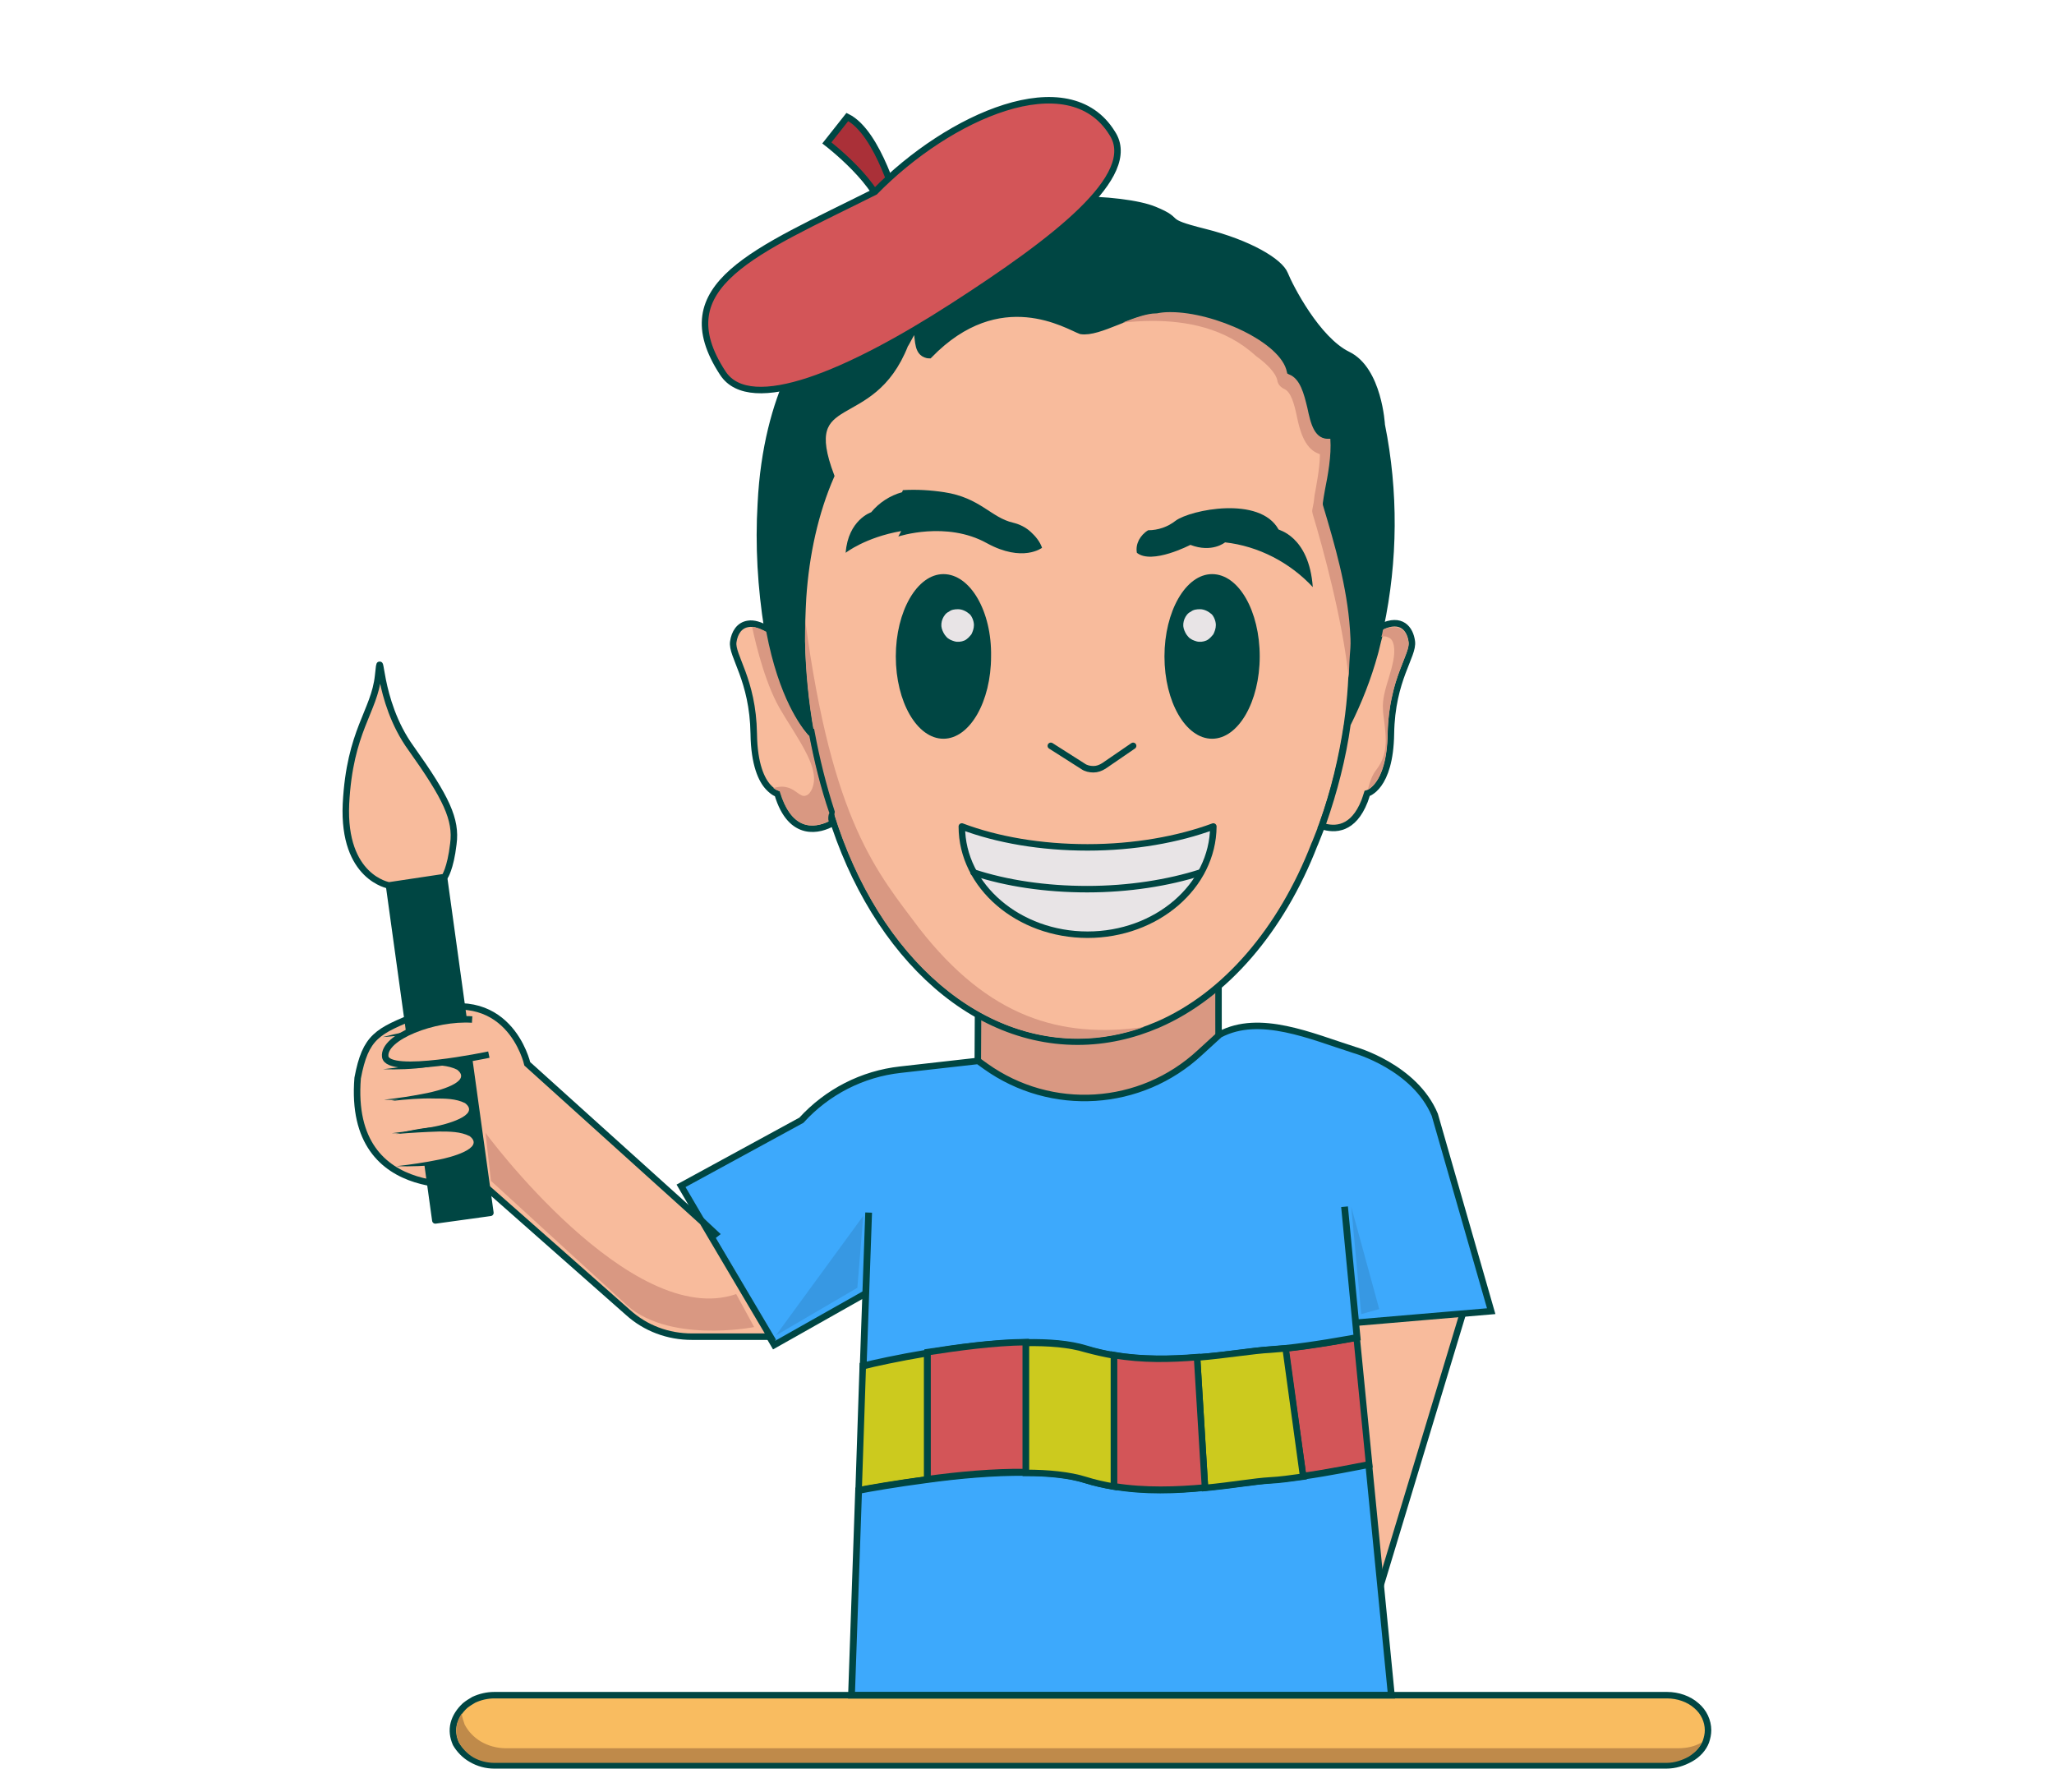 <svg xmlns="http://www.w3.org/2000/svg" xmlns:xlink="http://www.w3.org/1999/xlink" id="Layer_1" x="0" y="0" class="h-96" version="1.1" viewBox="0 0 491.6 428.8" style="enable-background:new 0 0 491.6 428.8" xml:space="preserve"><g><g><path style="fill:#f9bc60;stroke:#004643;stroke-width:1.551;stroke-linecap:round;stroke-linejoin:round" d="M408.8,414.1 c0,0.9-0.2,1.8-0.5,2.7c-0.6,1.6-1.9,3.1-3.7,4.1s-3.7,1.6-5.8,1.6H118.3c-1.9,0-3.8-0.5-5.5-1.5c-1.6-0.9-2.9-2.3-3.7-3.7 c-0.7-1.6-0.9-3.2-0.5-4.8c0.4-1.6,1.4-3.1,2.7-4.3c0.6-0.5,1.4-1,2.1-1.4c1.5-0.7,3.2-1.1,4.9-1.1H399c2.6,0,5.2,0.9,7,2.5 C407.8,409.7,408.8,411.9,408.8,414.1z"/><g><path style="fill:#bf8a4a" d="M407.3,417c-0.6,1.4-1.7,2.5-3.1,3.4c-1.6,0.9-3.5,1.5-5.3,1.5H118.3c-1.8,0-3.6-0.5-5-1.3 c-1.5-0.9-2.6-2.1-3.4-3.5c-0.7-1.5-0.8-2.9-0.5-4.5c0.2-0.8,0.5-1.6,1.1-2.5c0.1,0.9,0.4,1.7,0.7,2.6c0.8,1.6,2.2,3.1,3.9,4.1 s3.8,1.6,6,1.6h280.5C403.7,418.4,405.6,418,407.3,417z"/></g></g><path style="fill:#d99882;stroke:#004643;stroke-width:1.551;stroke-miterlimit:10" d="M291.8,277.9c-4,0.8-52.9,1.3-57.9,0.3 c0,0,0.4-68.3,0.2-70.3l0,0c7.9-3.4,49.6-3.4,57.5,0h0.1c0,0.2,0,0.4,0,0.5C291.6,208.7,291.6,275.8,291.8,277.9z"/><g><path style="fill:#004643;stroke:#004643;stroke-width:1.551;stroke-linecap:round;stroke-linejoin:round" d="M330.4,150.1 L330.4,150.1c-0.5,2.4-1,4.5-1.6,6.5c-1.6,5.8-3.7,11.5-6.5,16.8c0.9-6.2,1.3-12.4,1.2-18.4c0-1.5,0-3-0.1-4.5 c-0.6-10.3-3.6-20.2-6.5-30.1c0.6-3.9,2.4-10.9,1.8-16.4c-7.1,1.6-3.7-12.8-10.3-15.3c-1.6-7.9-21.4-16.5-32-14.5 c-5.4,0-13.4,5.5-17.8,4.8c-3.2-1.1-19.5-11.5-36.3,5.8c-3.4-0.1-2.3-4.7-3.2-6.4c-0.5-0.3-2.4,3.8-2.6,3.9 c-8.1,20.6-25.9,10.1-17.7,31.4c-4.9,11.5-7.2,25.3-6.9,39.6c0.1,7.2,0.8,14.6,2.2,21.8h-0.5l0,0c-1.5-1.6-6.9-8.6-9.9-24.5l0,0 l0,0c-1.6-10-2.2-20.1-1.6-30.1c1.3-26.5,11.8-41.5,17-44c5.2-2.6,2.9-6.4,4.1-9c1.2-2.6,4.7-2,9.3-6.9c4.6-5,20.1-7.8,20.1-7.8 c11.6-6.9,36.5-5.6,43.7-2.6c7.1,2.9,1.1,2.6,11.9,5.3s18.1,7.1,19.3,10.1c1.2,3,7.7,15.7,15.1,19.3s8.1,16.8,8.1,16.8 C333.9,117.6,333.8,134.1,330.4,150.1z"/><g><path style="fill:#f8bb9c;stroke:#004643;stroke-width:1.551;stroke-miterlimit:10" d="M323.6,155c0.1,5.9-0.3,12.1-1.2,18.4 c-1.2,7.9-3.1,16.1-5.9,23.8c-0.5,1.6-1.2,3.1-1.8,4.7c0,0.1-0.1,0.1-0.1,0.2c-7.9,20.4-21.3,36.1-37.4,43.1 c-6,2.6-12.5,4.1-19.3,4.1c-28.3,0-52.3-25.7-60.9-61.3l0,0c-1.2-4.2-2.2-8.4-2.9-12.7c-1.3-7.2-2-14.6-2.2-21.8 c0-3.6,0.1-7,0.3-10.5c0.7-10.4,2.9-20.4,6.7-29.1c-8-21.2,9.6-10.8,17.7-31.4c0.2-0.1,2.1-4.2,2.6-3.9c0.8,1.6,0,5.3,2.3,6.2 c0.3,0.1,0.5,0.2,0.9,0.2c16.9-17.4,33.2-6.9,36.3-5.8c4.4,0.7,12.4-4.8,17.8-4.8c1-0.2,2-0.3,3.2-0.3c11-0.2,27.4,7.6,28.8,14.8 c6.6,2.6,3.2,16.9,10.3,15.3c0.5,5.5-1.2,12.4-1.8,16.4c2.9,9.9,5.9,19.7,6.5,30.1C323.6,152.1,323.6,153.6,323.6,155z"/><g><path style="fill:#d99882" d="M322.8,162.2c-1.5-14-6.2-31.2-8.6-39.1c-0.1-0.4-0.2-0.8-0.1-1.2c0.2-0.9,0.4-2,0.5-3.2 c0.5-2.8,1.2-6.3,1.3-9.5v-0.5l-0.5-0.2c-3.3-1.3-4.4-5.9-5-8.8c-0.7-3.4-1.5-5.9-3-6.6c-0.9-0.4-1.6-1.2-1.7-2.1 c-0.3-1.6-2.3-3.8-5.1-5.8c-7.4-6.8-16.8-8.4-24.8-8.4c-2.6,0-4.9,0.2-7.1,0.4c2.8-1.1,5.8-2.2,8-2.2l0,0h0.2 c0.9-0.2,1.9-0.3,3-0.3h0.3c10.4,0,26.4,7.2,27.8,14.3l0.1,0.4l0.4,0.2c2.7,1,3.6,4.7,4.4,8c0.8,3.8,1.7,7.8,5.5,7.4 c0.3,4-0.6,8.8-1.3,12.3c-0.2,1.2-0.4,2.2-0.5,3.1v0.2v0.2c2.9,9.7,5.8,19.6,6.5,29.9c0.1,1.5,0.2,2.9,0.1,4.4l0,0 C323,157.4,322.9,159.7,322.8,162.2z"/></g><g><path style="fill:#d99882" d="M273.8,245.8c-5.1,1.8-10.4,2.8-15.8,2.8c-27.2,0-51.3-24.2-60.2-60.4l0,0l-0.1-0.4 c-1.2-4.1-2.1-8.4-2.9-12.6c-1.3-7.3-2-14.6-2.1-21.7c0-1.7,0-3.5,0-5.2c6.5,48.7,17.3,60.5,27.4,74 C236.6,243.4,253.7,248.6,273.8,245.8z"/></g></g><path style="fill:#004643" d="M225.8,137.4c-6.3,0-11.4,8.9-11.4,19.7c0,10.9,5.1,19.7,11.4,19.7c6.3,0,11.4-8.9,11.4-19.7 C237.4,146.3,232.2,137.4,225.8,137.4z"/><path style="fill:#e8e4e6" d="M233.1,149.6c0,0.8-0.3,1.6-0.6,2.2c-0.5,0.6-1,1.2-1.7,1.5s-1.6,0.4-2.3,0.2s-1.5-0.5-2-1.1 c-0.5-0.5-0.9-1.3-1.1-2c-0.2-0.7-0.1-1.6,0.2-2.3s0.8-1.4,1.5-1.7c0.6-0.5,1.4-0.6,2.2-0.6c1,0,2,0.5,2.8,1.2 C232.6,147.5,233.1,148.6,233.1,149.6z"/><path style="fill:#004643" d="M290.1,137.4c-6.3,0-11.4,8.9-11.4,19.7c0,10.9,5.1,19.7,11.4,19.7s11.4-8.9,11.4-19.7 S296.5,137.4,290.1,137.4z"/><path style="fill:#e8e4e6" d="M291,149.6c0,0.8-0.3,1.6-0.6,2.2c-0.5,0.6-1,1.2-1.7,1.5s-1.6,0.4-2.3,0.2c-0.7-0.2-1.5-0.5-2-1.1 c-0.5-0.5-0.9-1.3-1.1-2s-0.1-1.6,0.2-2.3c0.3-0.7,0.8-1.4,1.5-1.7c0.6-0.5,1.4-0.6,2.2-0.6c1,0,2,0.5,2.8,1.2 C290.5,147.5,291,148.6,291,149.6z"/><path style="fill:#004643" d="M249.4,131.1c-0.5-1.5-1.6-2.8-2.7-3.8c-1.2-1.1-2.6-1.8-4.2-2.2c-5.3-1.2-7.9-6-16.5-7.3 c-3.3-0.5-6.6-0.7-9.9-0.5l-0.2,0.5c-2.9,0.8-5.5,2.5-7.4,4.8c0,0-5.5,1.8-6.1,9.7c0,0,4.7-3.7,13.3-5.2l-0.7,1.3 c0,0,11.5-3.8,21.2,1.6C244.8,134.7,249.4,131.1,249.4,131.1z"/><path style="fill:#004643" d="M314.2,140.5c-5.5-5.9-13-9.8-21-10.7c0,0-3.1,2.6-8.3,0.6c0,0-9.2,4.8-12.8,1.9 c-0.2-1.1,0-2.1,0.5-3.1c0.5-0.9,1.2-1.7,2.2-2.3c2.4,0,4.7-0.8,6.6-2.3c3.6-2.6,20.1-6,24.6,2.1 C305.7,126.8,313.3,128.1,314.2,140.5z"/><path style="fill:none;stroke:#004643;stroke-width:1.551;stroke-linecap:round;stroke-linejoin:round" d="M251.5,178.5l7.7,4.9 c0.7,0.5,1.6,0.7,2.5,0.7s1.7-0.3,2.5-0.8l7-4.8"/><path style="fill:#e8e4e6;stroke:#004643;stroke-width:1.551;stroke-linecap:round;stroke-linejoin:round" d="M290.4,197.8 c-0.1,14.3-13.6,25.9-30.1,25.9s-30.1-11.6-30.1-25.9c8.5,3.2,18.9,5,30.1,5S282,200.9,290.4,197.8z"/><path style="fill:none;stroke:#004643;stroke-width:1.551;stroke-linecap:round;stroke-linejoin:round" d="M233,208.8 c7.9,2.6,17.3,4,27.2,4c9.9,0,19.4-1.5,27.2-4l0,0"/><g><path style="fill:#f8bb9c;stroke:#004643;stroke-width:1.551;stroke-miterlimit:10" d="M199.2,197c-2.8,1.6-9.9,3.8-13.1-7 c0,0-1-0.3-2.2-1.6c-1.6-1.7-3.4-5.4-3.5-12.8c-0.2-13-5.4-18.7-4.9-22c0.3-2.1,1.4-4,3.6-4.3c1.2-0.2,2.8,0.2,4.8,1.4l0,0l0,0 c2.9,15.9,8.4,22.8,9.9,24.5l0,0h0.4c1.2,6.5,2.8,12.9,4.8,19.1C198.8,195.2,198.9,196.1,199.2,197z"/><g><path style="fill:#d99882" d="M198.3,196.6c-1.6,0.7-4,1.5-6.3,0.5s-4.1-3.5-5.3-7.4l-0.1-0.4l-0.4-0.1c0,0-0.5-0.1-1.1-0.6 c0.1,0,0.2-0.1,0.4-0.1c2.7-0.7,4.2,0.4,5.3,1.2c0.7,0.5,1.4,1,2.1,0.7c0.7-0.2,1.2-1,1.5-1.7c1.6-4.1-1.4-8.9-6.3-16.7 l-0.9-1.5c-3.8-6-6.2-15.8-7.2-20.5c1,0.1,2.1,0.5,3.4,1.2c3,15.9,8.4,22.8,10,24.7l0.2,0.2h0.1c1.2,6.2,2.7,12.4,4.8,18.5 C198.2,195.1,198.2,195.9,198.3,196.6z"/></g></g><g><path style="fill:#f8bb9c;stroke:#004643;stroke-width:1.551;stroke-miterlimit:10" d="M332.9,175.6c-0.2,13-5.7,14.3-5.7,14.3 c-0.2,0.6-0.4,1.3-0.6,1.8l0,0c-2.7,6.9-7.1,7-10.2,6c0.1-0.2,0.1-0.4,0.2-0.6c2.7-7.7,4.8-15.8,5.9-23.8 c2.7-5.4,4.9-11,6.5-16.8c0.3-1,0.5-2.1,0.8-3.2c0.3-1,0.5-2.1,0.7-3.2c0,0,0-0.1,0.1-0.1c4.8-2.3,6.9,0.5,7.3,3.5 C338.4,156.9,333.1,162.5,332.9,175.6z"/><g><path style="fill:#d99882" d="M337.1,153.7c0.2,1-0.5,2.6-1.3,4.7c-0.7,1.8-1.6,4-2.3,6.9c-0.7,2.8-1.3,6.2-1.4,10.3 c-0.2,9.9-3.5,12.7-4.7,13.4c0.4-1.9,1.1-3.7,2.1-4.9c2.7-3.6,2.3-7.3,1.8-11.4c-0.1-1-0.3-1.9-0.3-2.9c-0.2-2.4,0.6-5,1.4-7.6 c0.8-2.7,1.6-5.4,1.2-7.7c-0.2-0.9-0.5-1.6-1.2-1.9c-0.4-0.2-0.7-0.3-1.1-0.3c-0.2,0-0.5,0-0.7,0.1c0.2-0.5,0.3-1.1,0.4-1.7 c1.6-0.7,3-0.8,4.1-0.3C336.2,150.9,336.9,152.1,337.1,153.7z"/></g></g></g><polygon style="fill:#f8bb9c;stroke:#004643;stroke-width:1.551;stroke-miterlimit:10" points="350.1 314.4 330.5 379.2 316.2 316.1 333.1 303.8"/><path style="fill:#3da9fc;stroke:#004643;stroke-width:1.551;stroke-miterlimit:10" d="M324,316.6l32.9-2.8l-13.5-47 c-4.8-11.5-19.2-15.5-19.2-15.5c-10.4-3.3-22.7-8.8-32.3-3.7l0,0l-4.7,4.3c-14.2,13.2-35.6,14.5-51.3,3.3l-1.8-1.3l-18.6,2.1 c-9.1,1-17.5,5.3-23.7,12.1L163,283.8l22.3,38.1l22.5-12.7L324,316.6z"/><path style="fill:#d35558;stroke:#004643;stroke-width:1.551;stroke-miterlimit:10" d="M327.7,350.6c-2.6,0.5-9.4,1.8-15.8,2.8 l-4.3-30.7c6.7-0.7,14.4-2.1,17.1-2.6L327.7,350.6z"/><path style="fill:#ccca1e;stroke:#004643;stroke-width:1.551;stroke-miterlimit:10" d="M221.9,323.7v30.4 c-7.6,1-13.9,2.2-16.4,2.6l1-29.9C208.9,326.2,214.7,324.9,221.9,323.7z"/><path style="fill:#3da9fc;stroke:#004643;stroke-width:1.619;stroke-miterlimit:10" d="M321.8,288.8l3,31.3 c-2.8,0.5-10.4,1.9-17.1,2.6c-1.2,0.1-2.4,0.2-3.6,0.3c-4.1,0.3-10.4,1.4-17.6,1.9c-6.2,0.5-13.1,0.6-19.9-0.5 c-2.2-0.4-4.5-0.9-6.7-1.6c-3.9-1.2-8.9-1.6-14.4-1.5c-7.8,0.1-16.3,1.2-23.5,2.5c-7.2,1.2-13,2.5-15.4,3.1l1.3-36.7"/><path style="fill:#3da9fc;stroke:#004643;stroke-width:1.619;stroke-miterlimit:10" d="M390.4,255.4"/><path style="fill:#3da9fc;stroke:#004643;stroke-width:1.619;stroke-miterlimit:10" d="M276.5,256.7"/><path style="fill:#3da9fc;stroke:#004643;stroke-width:1.619;stroke-miterlimit:10" d="M333,405.7H203.8l1.7-49 c2.5-0.5,8.8-1.6,16.4-2.6c7.3-1,15.9-1.8,23.5-1.7c5.5,0,10.5,0.5,14.3,1.7c2.2,0.7,4.5,1.2,6.8,1.6c7.5,1.3,15.1,1,21.8,0.3 c6.3-0.6,11.8-1.5,15.6-1.8c2.3-0.2,5.1-0.5,7.9-0.9c6.4-0.9,13.2-2.3,15.8-2.8L333,405.7z"/><g id="topi"><path style="fill:#aa3038;stroke:#004643;stroke-width:1.551;stroke-miterlimit:10" d="M214.9,49.3c0,0-4.6-17.6-12.1-21.3 c0,0-3.4,4.3-4.9,6.2c0,0,13.2,10.1,13.6,17.5S214.9,49.3,214.9,49.3z"/><path style="fill:#d35558;stroke:#004643;stroke-width:1.551;stroke-miterlimit:10" d="M266.2,31.9 c6.6,10.1-13.6,25.6-38.3,41.5s-48.3,26-54.9,15.9c-13.8-21.1,7.9-29.1,36.4-43.4C227.1,27.8,255.8,15,266.2,31.9z"/></g><path style="fill:#ccca1e;stroke:#004643;stroke-width:1.551;stroke-miterlimit:10" d="M311.9,353.4c-2.9,0.4-5.6,0.8-7.9,0.9 c-3.7,0.2-9.2,1.2-15.6,1.8l-1.9-31.2c7.2-0.6,13.4-1.7,17.6-1.9c1.1-0.1,2.3-0.2,3.6-0.3L311.9,353.4z"/><path style="fill:#d35558;stroke:#004643;stroke-width:1.551;stroke-miterlimit:10" d="M288.4,356c-6.7,0.6-14.3,0.9-21.8-0.3 v-31.4c6.8,1.2,13.7,1,19.9,0.5L288.4,356z"/><path style="fill:#ccca1e;stroke:#004643;stroke-width:1.551;stroke-miterlimit:10" d="M266.6,324.4v31.4 c-2.3-0.4-4.6-0.9-6.8-1.6c-3.8-1.2-8.9-1.7-14.3-1.7v-31.1c5.5-0.1,10.5,0.3,14.4,1.5C262.1,323.5,264.3,324,266.6,324.4z"/><path style="fill:#d35558;stroke:#004643;stroke-width:1.551;stroke-miterlimit:10" d="M245.5,321.2v31.1 c-7.7-0.1-16.2,0.7-23.5,1.7v-30.4C229.2,322.5,237.7,321.3,245.5,321.2z"/><polygon style="fill:#3798e3" points="323.4 288.8 330.1 313.3 325.8 314.5"/><polygon style="fill:#3798e3" points="185.7 319.6 206.6 291 205.2 308.2"/><g id="tangan"><g><path style="fill:#f8bb9c;stroke:#004643;stroke-width:1.551;stroke-miterlimit:10" d="M184.4,319.9h-18.8 c-5.7,0-11.1-2-15.3-5.8l-35-30.9c0,0-32.2,5.8-29.7-25.2c1.9-10,4.7-11.2,14.4-15.1c21.7-8.4,26.2,11.7,26.2,11.7l36.7,33.1 l5.3,4.8l2,3.4L184.4,319.9z"/><polygon style="fill:#f8bb9c;stroke:#004643;stroke-width:1.551;stroke-miterlimit:10" points="171.3 295.3 170.4 296 168.4 292.6"/><rect x="98.6" y="210.6" transform="matrix(0.991 -0.137 0.137 0.991 -33.442 16.814)" style="fill:#004643;stroke:#004643;stroke-width:1.55;stroke-linecap:round;stroke-linejoin:round;stroke-miterlimit:4" width="13.3" height="80.8"/><g><path style="fill:#f8bb9c" d="M91.8,255.5c0,0,18.9-3.7,19.4,1.7c0.5,5.4-19.2,5.8-19.2,5.8"/><path style="fill:#004643" d="M91.8,255.5c3.4-0.9,6.9-1.6,10.3-1.7c2.6-0.1,5.6-0.3,8,1c1.6,0.7,2.2,2.9,1.1,4.3 c-2.2,2.6-5.8,2.9-8.8,3.6c-3.5,0.5-7,0.6-10.5,0.5c3.5-0.4,6.9-0.9,10.3-1.6c2.1-0.4,11.1-2.6,7.2-5.6 c-2.2-1.1-4.8-1.1-7.3-1.1C98.9,255,95.4,255.3,91.8,255.5L91.8,255.5z"/></g><g><path style="fill:#f8bb9c" d="M91.6,248.2c0,0,18.9-3.7,19.4,1.7s-19.2,5.8-19.2,5.8"/><path style="fill:#004643" d="M91.6,248.2c3.4-0.9,6.9-1.6,10.3-1.7c2.6-0.1,5.6-0.3,8,1c1.6,0.7,2.2,2.9,1.1,4.3 c-2.2,2.6-5.8,2.9-8.8,3.6c-3.5,0.5-7,0.6-10.5,0.5c3.5-0.4,6.9-0.9,10.3-1.6c2.1-0.4,11.1-2.6,7.2-5.6 c-2.2-1.1-4.8-1.1-7.3-1.1C98.6,247.6,95.1,247.9,91.6,248.2L91.6,248.2z"/></g><g><path style="fill:#f8bb9c" d="M93.7,263.5c0,0,18.9-3.7,19.4,1.7c0.5,5.4-19.2,5.8-19.2,5.8"/><path style="fill:#004643" d="M93.7,263.5c3.4-0.9,6.9-1.6,10.3-1.7c2.6-0.1,5.6-0.3,8,1c1.6,0.7,2.2,2.9,1.1,4.3 c-2.2,2.6-5.8,2.9-8.8,3.6c-3.5,0.5-7,0.6-10.5,0.5c3.5-0.4,6.9-0.9,10.3-1.6c2.1-0.4,11.1-2.6,7.2-5.6 c-2.2-1.1-4.8-1.1-7.3-1.1C100.7,262.8,97.2,263.1,93.7,263.5L93.7,263.5z"/></g><g><path style="fill:#f8bb9c" d="M94.8,271.4c0,0,18.9-3.7,19.4,1.7S95.1,279,95.1,279"/><path style="fill:#004643" d="M94.8,271.4c3.4-0.9,6.9-1.6,10.3-1.7c2.6-0.1,5.6-0.3,8,1c1.6,0.7,2.2,2.9,1.1,4.3 c-2.2,2.6-5.8,2.9-8.8,3.6c-3.5,0.5-7,0.6-10.5,0.5c3.5-0.4,6.9-0.9,10.3-1.6c2.1-0.4,11.1-2.6,7.2-5.6 c-2.2-1.1-4.8-1.1-7.3-1.1C101.8,270.9,98.3,271.1,94.8,271.4L94.8,271.4z"/></g><path style="fill:#f8bb9c;stroke:#004643;stroke-width:1.551;stroke-miterlimit:10" d="M117,252.4c0,0-24.1,5.1-24.8,0.5 c-0.6-4.7,11.8-9.5,20.8-8.9"/><path style="fill:#f8bb9c;stroke:#004643;stroke-width:1.551;stroke-miterlimit:10" d="M93.1,211.9c0,0-11.1-1.8-10.3-19.5 c0.9-17.6,6.8-22.1,7.7-30.7c0.9-8.6-0.6,5.7,7.9,17.4c8.4,11.8,10.9,17,10.1,22.9c-0.7,6-2.1,7.9-2.1,7.9L93.1,211.9z"/></g><path style="fill:#d99882" d="M176.2,309.7l4.3,7.9c0,0-21.2,4.2-31.3-6l-31.7-29l-1.3-11.5C116.1,271.1,151.1,318.4,176.2,309.7 z"/></g></g></svg>